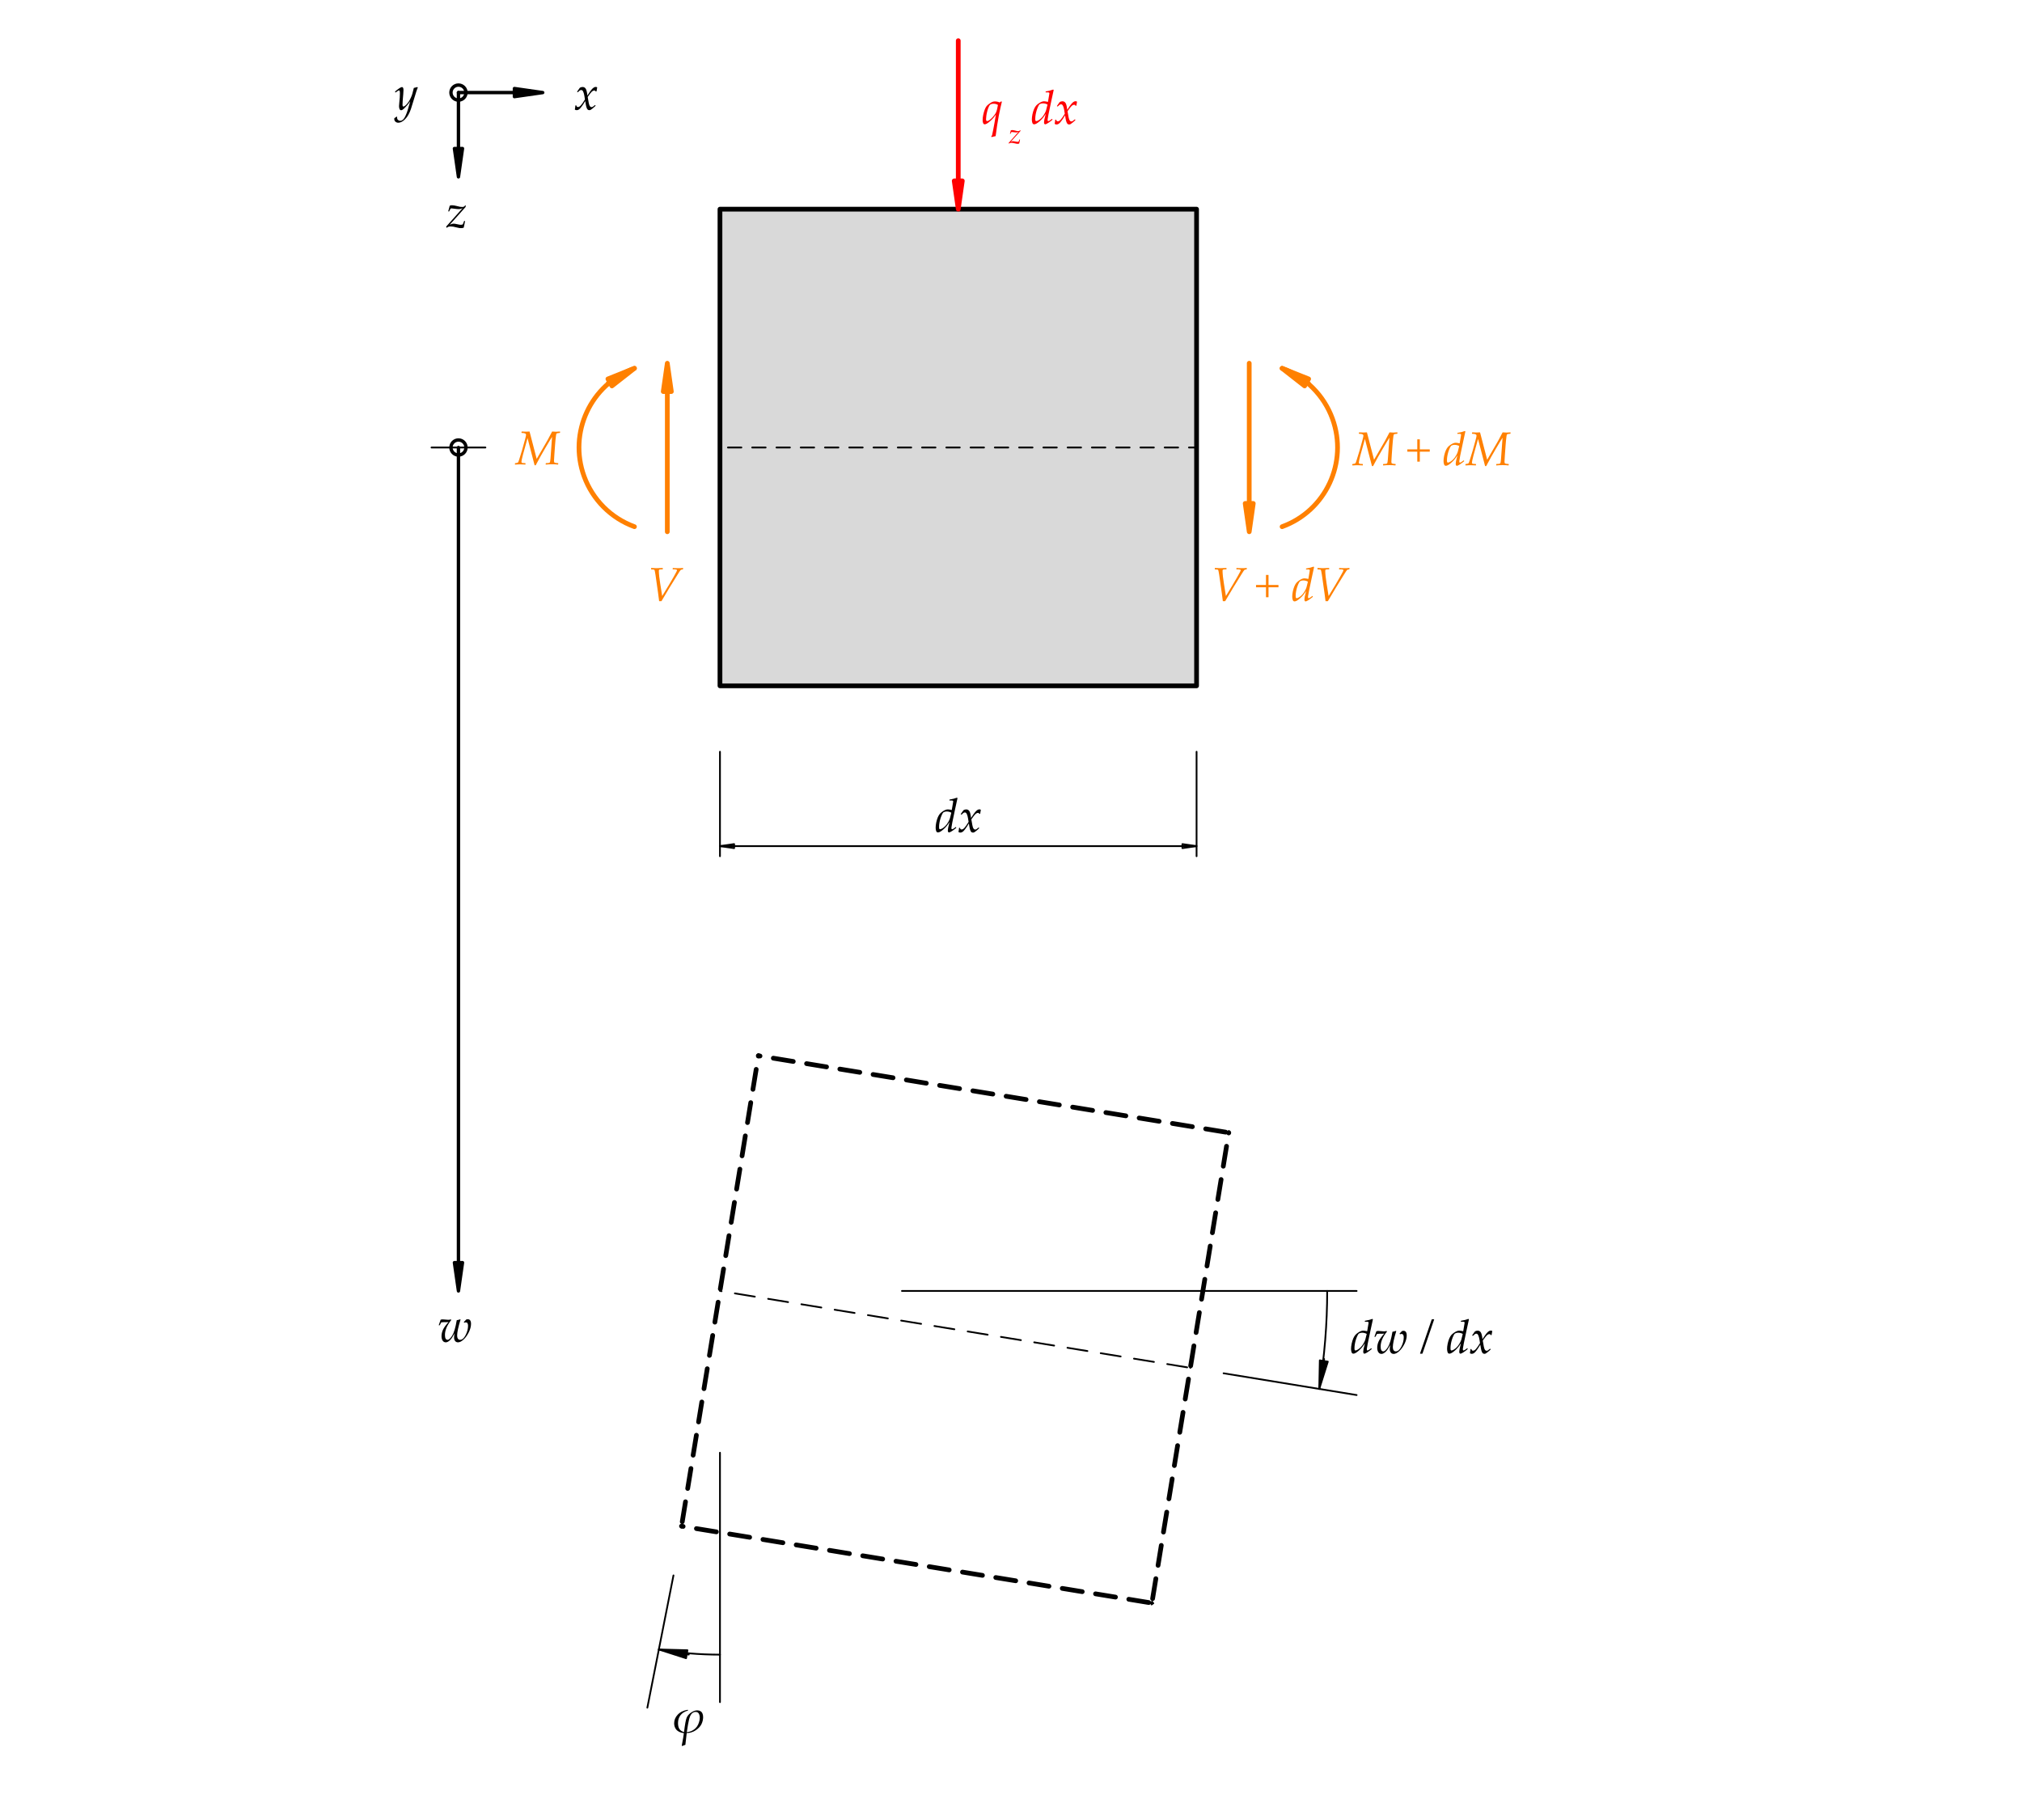 <?xml version="1.0" encoding="UTF-8" standalone="no"?>
<svg
   width="425.197pt"
   height="382.677pt"
   viewBox="0 0 425.197 382.677"
   version="1.1"
   id="svg92"
   xmlns:xlink="http://www.w3.org/1999/xlink"
   xmlns="http://www.w3.org/2000/svg"
   xmlns:svg="http://www.w3.org/2000/svg">
  <defs
     id="defs15">
    <g
       id="g15">
      <g
         id="glyph-0-0">
        <path
           d="M 8.172 -4 L 8.141 -3.641 C 7.93 -3.566 7.598 -3.438 7.141 -3.25 C 6.891 -3.156 6.5 -2.992 5.969 -2.766 C 5.707 -2.617 5.27 -2.398 4.656 -2.109 C 4.477 -1.992 4.227 -1.848 3.906 -1.672 C 3.883 -1.66 4.047 -1.473 4.391 -1.109 L 3.766 -0.516 L 4.25 -0.5 L 4.109 -0.109 L 3.922 -0.109 L 4.016 -0.344 L 3.609 -0.391 L 3.344 -0.266 L 3.125 0.094 L 2.984 0.031 L 3.219 -0.297 L 3.438 -0.484 L 3 -0.5 L 2.766 -0.234 L 2.609 -0.281 L 3.016 -0.703 L 3.531 -0.656 L 4.062 -1.047 L 3.688 -1.625 C 3.57 -1.57 3.473 -1.555 3.391 -1.578 C 3.461 -1.461 3.535 -1.352 3.609 -1.25 L 2.703 -0.906 L 2.969 -0.828 L 2.609 -0.562 L 2.484 -0.578 L 2.688 -0.781 L 2.562 -0.844 L 2.172 -0.75 L 2.094 -0.562 L 1.969 -0.531 L 2.094 -0.828 L 2.359 -0.906 L 2.047 -1.016 L 1.922 -0.828 L 1.812 -0.875 L 2.016 -1.141 L 2.562 -1 L 3.344 -1.297 L 3.203 -1.641 C 3.086 -1.723 2.898 -1.863 2.641 -2.062 C 2.547 -2.133 2.43 -2.258 2.297 -2.438 C 2.16 -2.594 2.035 -2.707 1.922 -2.781 C 1.66 -2.957 1.383 -3.082 1.094 -3.156 C 0.82 -3.227 0.445 -3.242 -0.031 -3.203 L 0.094 -3.375 L 1.359 -3.75 C 1.691 -3.852 2.16 -4 2.766 -4.188 L 2.938 -4.125 C 2.969 -4.062 3.023 -3.969 3.109 -3.844 C 3.191 -3.738 3.297 -3.648 3.422 -3.578 C 3.547 -3.504 3.672 -3.43 3.797 -3.359 C 3.879 -3.305 3.992 -3.238 4.141 -3.156 C 4.785 -3.113 5.285 -3.125 5.641 -3.188 C 5.723 -3.195 6.082 -3.305 6.719 -3.516 C 7.062 -3.629 7.547 -3.789 8.172 -4 Z M 4.359 -2.359 L 4.234 -2.406 L 3.969 -2.234 L 3.656 -2.453 L 3.469 -2.797 L 3.297 -2.734 L 3.562 -2.297 L 4.031 -2.078 Z M 2.578 -3.422 C 2.578 -3.555 2.508 -3.625 2.375 -3.625 C 2.227 -3.625 2.156 -3.555 2.156 -3.422 C 2.156 -3.297 2.227 -3.234 2.375 -3.234 C 2.508 -3.234 2.578 -3.297 2.578 -3.422 Z M 2.469 -3.375 C 2.469 -3.32 2.441 -3.297 2.391 -3.297 C 2.328 -3.297 2.297 -3.32 2.297 -3.375 C 2.297 -3.438 2.328 -3.469 2.391 -3.469 C 2.441 -3.469 2.469 -3.438 2.469 -3.375 Z M 2.469 -3.375 "
           id="path1" />
      </g>
      <g
         id="glyph-0-1">
        <path
           d="M 4.734 -7.188 L 4.844 -7.094 C 4.695 -6.445 4.523 -5.656 4.328 -4.719 L 3.75 -1.969 C 3.656 -1.5 3.598 -1.164 3.578 -0.969 C 3.566 -0.906 3.562 -0.844 3.562 -0.781 C 3.562 -0.625 3.609 -0.547 3.703 -0.547 C 3.828 -0.547 4.086 -0.703 4.484 -1.016 L 4.531 -1 L 4.578 -0.891 L 4.578 -0.828 C 4.266 -0.566 3.961 -0.344 3.672 -0.156 C 3.379 0.031 3.172 0.125 3.047 0.125 C 2.984 0.125 2.926 0.086 2.875 0.016 C 2.832 -0.055 2.812 -0.164 2.812 -0.312 C 2.812 -0.426 2.832 -0.602 2.875 -0.844 C 2.926 -1.094 3.02 -1.484 3.156 -2.016 L 3.125 -2.016 C 2.77 -1.422 2.348 -0.914 1.859 -0.5 C 1.379 -0.082 1.004 0.125 0.734 0.125 C 0.629 0.125 0.539 0.086 0.469 0.016 C 0.406 -0.047 0.352 -0.164 0.312 -0.344 C 0.27 -0.531 0.25 -0.723 0.25 -0.922 C 0.25 -1.203 0.289 -1.555 0.375 -1.984 C 0.469 -2.41 0.582 -2.781 0.719 -3.094 C 0.863 -3.406 1.004 -3.641 1.141 -3.797 C 1.285 -3.961 1.473 -4.125 1.703 -4.281 C 1.93 -4.438 2.129 -4.547 2.297 -4.609 C 2.461 -4.68 2.633 -4.719 2.812 -4.719 C 3 -4.719 3.273 -4.676 3.641 -4.594 L 3.891 -6.078 C 3.922 -6.203 3.938 -6.305 3.938 -6.391 C 3.938 -6.461 3.91 -6.516 3.859 -6.547 C 3.805 -6.578 3.711 -6.594 3.578 -6.594 L 3.172 -6.594 L 3.141 -6.625 L 3.156 -6.75 L 3.188 -6.797 C 3.801 -6.891 4.316 -7.02 4.734 -7.188 Z M 3.547 -4.031 C 3.242 -4.195 2.926 -4.281 2.594 -4.281 C 2.395 -4.281 2.234 -4.254 2.109 -4.203 C 1.984 -4.16 1.891 -4.109 1.828 -4.047 C 1.766 -3.984 1.68 -3.844 1.578 -3.625 C 1.473 -3.406 1.367 -3.141 1.266 -2.828 C 1.172 -2.516 1.098 -2.207 1.047 -1.906 C 0.992 -1.602 0.969 -1.305 0.969 -1.016 C 0.969 -0.836 0.984 -0.711 1.016 -0.641 C 1.055 -0.578 1.113 -0.547 1.188 -0.547 C 1.312 -0.547 1.488 -0.617 1.719 -0.766 C 2.062 -0.984 2.367 -1.281 2.641 -1.656 C 2.91 -2.031 3.113 -2.426 3.25 -2.844 C 3.312 -3.031 3.41 -3.426 3.547 -4.031 Z M 3.547 -4.031 "
           id="path2" />
      </g>
      <g
         id="glyph-0-2">
        <path
           d="M 0.047 0.031 C 0.117 -0.383 0.156 -0.66 0.156 -0.797 L 0.188 -0.844 L 0.312 -0.859 L 0.359 -0.828 L 0.469 -0.578 C 0.551 -0.523 0.629 -0.5 0.703 -0.5 C 0.898 -0.5 1.102 -0.617 1.312 -0.859 C 1.531 -1.098 1.816 -1.508 2.172 -2.094 C 2.16 -2.195 2.125 -2.43 2.062 -2.797 C 2 -3.172 1.926 -3.453 1.844 -3.641 C 1.77 -3.828 1.695 -3.945 1.625 -4 C 1.562 -4.051 1.488 -4.078 1.406 -4.078 C 1.289 -4.078 1.191 -4.051 1.109 -4 C 1.023 -3.945 0.926 -3.859 0.812 -3.734 C 0.738 -3.672 0.703 -3.641 0.703 -3.641 L 0.656 -3.625 L 0.531 -3.688 L 0.531 -3.75 L 1.094 -4.547 C 1.258 -4.66 1.453 -4.719 1.672 -4.719 C 1.941 -4.719 2.156 -4.609 2.312 -4.391 C 2.477 -4.18 2.602 -3.691 2.688 -2.922 L 3.203 -3.703 C 3.254 -3.797 3.367 -3.945 3.547 -4.156 C 3.723 -4.363 3.879 -4.508 4.016 -4.594 C 4.16 -4.688 4.301 -4.734 4.438 -4.734 C 4.539 -4.734 4.645 -4.703 4.75 -4.641 C 4.676 -4.254 4.629 -3.984 4.609 -3.828 L 4.578 -3.797 L 4.5 -3.766 L 4.438 -3.797 C 4.395 -3.867 4.352 -3.914 4.312 -3.938 C 4.281 -3.969 4.227 -3.984 4.156 -3.984 C 3.977 -3.984 3.805 -3.91 3.641 -3.766 C 3.473 -3.617 3.176 -3.238 2.75 -2.625 C 2.895 -1.676 3.02 -1.082 3.125 -0.844 C 3.238 -0.602 3.379 -0.484 3.547 -0.484 C 3.641 -0.484 3.734 -0.508 3.828 -0.562 C 3.93 -0.625 4.078 -0.738 4.266 -0.906 L 4.328 -0.906 L 4.406 -0.797 L 4.391 -0.75 C 4.18 -0.539 3.984 -0.363 3.797 -0.219 C 3.617 -0.07 3.484 0.023 3.391 0.078 C 3.297 0.129 3.191 0.156 3.078 0.156 C 2.922 0.156 2.789 0.094 2.688 -0.031 C 2.594 -0.164 2.508 -0.363 2.438 -0.625 C 2.375 -0.883 2.305 -1.266 2.234 -1.766 C 1.961 -1.297 1.707 -0.906 1.469 -0.594 C 1.238 -0.281 1.047 -0.078 0.891 0.016 C 0.742 0.109 0.594 0.156 0.438 0.156 C 0.281 0.156 0.148 0.113 0.047 0.031 Z M 0.047 0.031 "
           id="path3" />
      </g>
      <g
         id="glyph-0-3">
        <path
           d="M -0.125 0.047 L -0.156 0 L -0.141 -0.203 L -0.094 -0.25 C 0.188 -0.281 0.352 -0.312 0.406 -0.344 C 0.445 -0.352 0.477 -0.375 0.5 -0.406 C 0.562 -0.488 0.641 -0.68 0.734 -0.984 C 0.941 -1.609 1.148 -2.285 1.359 -3.016 L 1.969 -5.219 C 2.113 -5.758 2.188 -6.086 2.188 -6.203 C 2.188 -6.328 2.129 -6.422 2.016 -6.484 C 1.898 -6.555 1.648 -6.598 1.266 -6.609 L 1.219 -6.656 L 1.25 -6.859 L 1.297 -6.906 C 1.617 -6.883 1.914 -6.875 2.188 -6.875 C 2.438 -6.875 2.68 -6.883 2.922 -6.906 L 4.422 -1.141 L 6.719 -5.109 C 7 -5.609 7.316 -6.207 7.672 -6.906 C 8.066 -6.875 8.344 -6.859 8.5 -6.859 C 8.688 -6.859 8.957 -6.875 9.312 -6.906 L 9.344 -6.859 L 9.328 -6.656 L 9.281 -6.609 L 8.969 -6.578 C 8.801 -6.555 8.691 -6.531 8.641 -6.5 C 8.598 -6.477 8.566 -6.441 8.547 -6.391 C 8.523 -6.336 8.504 -6.227 8.484 -6.062 C 8.461 -5.895 8.426 -5.586 8.375 -5.141 C 8.332 -4.703 8.301 -4.32 8.281 -4 L 8.141 -2.047 C 8.086 -1.359 8.062 -0.914 8.062 -0.719 C 8.062 -0.531 8.109 -0.41 8.203 -0.359 C 8.297 -0.305 8.535 -0.27 8.922 -0.25 L 8.969 -0.203 L 8.938 0 L 8.891 0.047 C 8.578 0.004 8.164 -0.016 7.656 -0.016 C 7.219 -0.016 6.781 0.004 6.344 0.047 L 6.312 0 L 6.328 -0.203 L 6.375 -0.25 C 6.812 -0.25 7.07 -0.289 7.156 -0.375 C 7.238 -0.469 7.297 -0.758 7.328 -1.25 L 7.656 -5.781 C 7.488 -5.539 7.023 -4.773 6.266 -3.484 C 5.516 -2.203 4.953 -1.203 4.578 -0.484 L 4.219 0.188 L 3.984 0.188 L 2.5 -5.516 C 1.645 -2.535 1.219 -0.883 1.219 -0.562 C 1.219 -0.477 1.234 -0.414 1.266 -0.375 C 1.305 -0.332 1.367 -0.301 1.453 -0.281 C 1.547 -0.27 1.738 -0.258 2.031 -0.25 L 2.078 -0.203 L 2.062 0 L 2.016 0.047 L 1.844 0.031 C 1.395 0.008 1.055 0 0.828 0 C 0.629 0 0.312 0.016 -0.125 0.047 Z M -0.125 0.047 "
           id="path4" />
      </g>
      <g
         id="glyph-0-4">
        <path
           d="M 4.859 -2.844 L 2.766 -2.844 L 2.766 -0.75 L 2.234 -0.75 L 2.234 -2.844 L 0.141 -2.844 L 0.141 -3.328 L 2.234 -3.328 L 2.234 -5.438 L 2.766 -5.438 L 2.766 -3.328 L 4.859 -3.328 Z M 4.859 -2.844 "
           id="path5" />
      </g>
      <g
         id="glyph-0-5" />
      <g
         id="glyph-0-6">
        <path
           d="M 2.25 0.078 C 2.227 -0.18 2.156 -0.742 2.031 -1.609 L 1.484 -5.438 C 1.391 -6.031 1.32 -6.375 1.281 -6.469 C 1.25 -6.562 1.016 -6.609 0.578 -6.609 L 0.547 -6.656 L 0.562 -6.859 L 0.594 -6.906 C 0.926 -6.875 1.289 -6.859 1.688 -6.859 C 2.07 -6.859 2.504 -6.875 2.984 -6.906 L 3.016 -6.859 L 3.016 -6.641 L 2.969 -6.609 L 2.641 -6.609 C 2.473 -6.609 2.352 -6.586 2.281 -6.547 C 2.219 -6.516 2.188 -6.441 2.188 -6.328 C 2.188 -6.066 2.211 -5.66 2.266 -5.109 C 2.328 -4.555 2.535 -3.188 2.891 -1 C 4.004 -2.812 4.801 -4.145 5.281 -5 C 5.77 -5.863 6.016 -6.336 6.016 -6.422 C 6.016 -6.523 5.883 -6.586 5.625 -6.609 L 5.125 -6.609 L 5.094 -6.656 L 5.109 -6.859 L 5.156 -6.906 C 5.395 -6.875 5.754 -6.859 6.234 -6.859 C 6.691 -6.859 7.031 -6.875 7.25 -6.906 L 7.297 -6.859 L 7.266 -6.656 L 7.234 -6.609 C 7.004 -6.586 6.852 -6.547 6.781 -6.484 C 6.707 -6.422 6.492 -6.102 6.141 -5.531 L 4.391 -2.703 C 4.211 -2.41 3.66 -1.484 2.734 0.078 Z M 2.25 0.078 "
           id="path6" />
      </g>
      <g
         id="glyph-0-7">
        <path
           d="M 2.188 2.812 L 2.094 2.688 C 2.156 2.633 2.195 2.586 2.219 2.547 C 2.238 2.516 2.266 2.445 2.297 2.344 C 2.328 2.238 2.406 1.867 2.531 1.234 L 2.797 -0.203 C 2.859 -0.523 2.957 -1.109 3.094 -1.953 C 2.789 -1.461 2.383 -0.992 1.875 -0.547 C 1.375 -0.098 0.992 0.125 0.734 0.125 C 0.586 0.125 0.477 0.039 0.406 -0.125 C 0.332 -0.289 0.297 -0.5 0.297 -0.75 C 0.297 -1.07 0.336 -1.441 0.422 -1.859 C 0.516 -2.285 0.617 -2.648 0.734 -2.953 C 0.848 -3.254 0.973 -3.492 1.109 -3.672 C 1.203 -3.805 1.391 -3.977 1.672 -4.188 C 1.961 -4.395 2.191 -4.531 2.359 -4.594 C 2.523 -4.656 2.691 -4.688 2.859 -4.688 C 3.242 -4.688 3.582 -4.613 3.875 -4.469 L 4.203 -4.703 L 4.344 -4.625 C 4.145 -3.852 3.926 -2.859 3.688 -1.641 C 3.457 -0.422 3.238 0.992 3.031 2.609 C 2.695 2.672 2.414 2.738 2.188 2.812 Z M 3.516 -3.953 C 3.234 -4.117 2.941 -4.203 2.641 -4.203 C 2.43 -4.203 2.266 -4.18 2.141 -4.141 C 2.016 -4.098 1.914 -4.039 1.844 -3.969 C 1.77 -3.906 1.68 -3.758 1.578 -3.531 C 1.473 -3.312 1.375 -3.023 1.281 -2.672 C 1.188 -2.328 1.117 -2 1.078 -1.688 C 1.035 -1.375 1.016 -1.141 1.016 -0.984 C 1.016 -0.828 1.035 -0.711 1.078 -0.641 C 1.129 -0.578 1.188 -0.547 1.25 -0.547 C 1.301 -0.547 1.395 -0.578 1.531 -0.641 C 1.676 -0.711 1.863 -0.852 2.094 -1.062 C 2.32 -1.27 2.531 -1.5 2.719 -1.75 C 2.914 -2 3.055 -2.223 3.141 -2.422 C 3.223 -2.617 3.301 -2.879 3.375 -3.203 C 3.445 -3.535 3.492 -3.785 3.516 -3.953 Z M 3.516 -3.953 "
           id="path7" />
      </g>
      <g
         id="glyph-0-8">
        <path
           d="M 0.094 0.062 L 0.016 -0.125 L 0.031 -0.188 L 3.469 -4.047 C 3.219 -3.91 2.938 -3.844 2.625 -3.844 C 2.445 -3.844 2.117 -3.875 1.641 -3.938 C 1.398 -3.977 1.234 -4 1.141 -4 C 1.078 -4 1.008 -3.977 0.938 -3.938 C 0.812 -3.738 0.723 -3.562 0.672 -3.406 L 0.625 -3.359 L 0.484 -3.359 L 0.453 -3.406 L 0.766 -4.562 C 0.891 -4.625 1.051 -4.656 1.25 -4.656 C 1.5 -4.656 1.82 -4.602 2.219 -4.5 C 2.539 -4.414 2.781 -4.359 2.938 -4.328 C 3.102 -4.305 3.258 -4.297 3.406 -4.297 C 3.551 -4.297 3.66 -4.316 3.734 -4.359 C 3.816 -4.41 3.926 -4.508 4.062 -4.656 L 4.141 -4.578 L 4.078 -4.266 L 0.766 -0.562 C 1.078 -0.707 1.359 -0.781 1.609 -0.781 C 1.766 -0.781 2.023 -0.738 2.391 -0.656 C 2.691 -0.582 2.926 -0.547 3.094 -0.547 C 3.25 -0.547 3.391 -0.578 3.516 -0.641 L 3.766 -1.297 L 3.812 -1.344 L 3.969 -1.344 L 3.984 -1.312 L 3.828 -0.516 L 3.703 0.062 C 3.535 0.125 3.352 0.156 3.156 0.156 C 3.008 0.156 2.895 0.148 2.812 0.141 C 2.727 0.129 2.562 0.094 2.312 0.031 C 1.969 -0.062 1.695 -0.125 1.5 -0.156 C 1.301 -0.188 1.113 -0.203 0.938 -0.203 C 0.602 -0.203 0.336 -0.109 0.141 0.078 Z M 0.094 0.062 "
           id="path8" />
      </g>
      <g
         id="glyph-0-9">
        <path
           d="M -0.062 1.844 L 0.422 1.516 L 0.531 1.547 C 0.52 1.598 0.516 1.645 0.516 1.688 C 0.516 1.926 0.582 2.102 0.719 2.219 C 0.852 2.332 1 2.391 1.156 2.391 C 1.281 2.391 1.406 2.359 1.531 2.297 C 1.664 2.234 1.789 2.129 1.906 1.984 C 2.031 1.836 2.172 1.594 2.328 1.25 C 2.484 0.906 2.625 0.531 2.75 0.125 C 2.875 -0.27 2.992 -0.68 3.109 -1.109 L 3.281 -1.719 C 3.051 -1.383 2.844 -1.113 2.656 -0.906 C 2.477 -0.695 2.297 -0.5 2.109 -0.312 C 1.93 -0.133 1.785 -0.008 1.672 0.062 C 1.555 0.133 1.453 0.172 1.359 0.172 C 1.223 0.172 1.113 0.086 1.031 -0.078 C 0.957 -0.242 0.922 -0.453 0.922 -0.703 C 0.922 -0.828 0.941 -1.086 0.984 -1.484 C 1.066 -2.191 1.109 -2.812 1.109 -3.344 C 1.109 -3.613 1.094 -3.789 1.062 -3.875 C 1.039 -3.957 0.992 -4 0.922 -4 C 0.848 -4 0.754 -3.957 0.641 -3.875 C 0.523 -3.801 0.379 -3.695 0.203 -3.562 L 0.141 -3.594 L 0.094 -3.703 L 0.109 -3.781 C 0.836 -4.395 1.316 -4.703 1.547 -4.703 C 1.641 -4.703 1.711 -4.656 1.766 -4.562 C 1.828 -4.477 1.859 -4.32 1.859 -4.094 C 1.859 -3.875 1.844 -3.582 1.812 -3.219 C 1.707 -2.113 1.656 -1.375 1.656 -1 C 1.656 -0.875 1.672 -0.773 1.703 -0.703 C 1.734 -0.641 1.781 -0.609 1.844 -0.609 C 1.895 -0.609 1.957 -0.625 2.031 -0.656 C 2.113 -0.695 2.242 -0.801 2.422 -0.969 C 2.598 -1.145 2.773 -1.363 2.953 -1.625 C 3.129 -1.895 3.285 -2.188 3.422 -2.5 C 3.566 -2.812 3.676 -3.109 3.75 -3.391 C 3.832 -3.68 3.926 -4.055 4.031 -4.516 C 4.25 -4.555 4.492 -4.617 4.766 -4.703 L 4.875 -4.609 C 4.719 -4.285 4.422 -3.379 3.984 -1.891 C 3.754 -1.129 3.566 -0.523 3.422 -0.078 C 3.273 0.359 3.098 0.758 2.891 1.125 C 2.691 1.488 2.457 1.801 2.188 2.062 C 1.926 2.332 1.676 2.52 1.438 2.625 C 1.207 2.738 0.984 2.797 0.766 2.797 C 0.535 2.797 0.336 2.723 0.172 2.578 C 0.004 2.43 -0.078 2.242 -0.078 2.016 C -0.078 1.961 -0.07 1.906 -0.062 1.844 Z M 2.812 -5.031 Z M 4.062 0.531 Z M 4.062 0.531 "
           id="path9" />
      </g>
      <g
         id="glyph-0-10">
        <path
           d="M 0.203 -3.406 L 0.172 -3.453 L 0.562 -4.578 C 0.695 -4.629 0.836 -4.656 0.984 -4.656 C 1.086 -4.656 1.289 -4.641 1.594 -4.609 C 1.863 -4.578 2.055 -4.562 2.172 -4.562 C 2.367 -4.562 2.547 -4.594 2.703 -4.656 L 2.797 -4.516 C 1.91 -3.422 1.469 -2.375 1.469 -1.375 C 1.469 -0.695 1.656 -0.359 2.031 -0.359 C 2.301 -0.359 2.625 -0.656 3 -1.25 C 3.375 -1.852 3.691 -2.93 3.953 -4.484 C 4.191 -4.516 4.438 -4.578 4.688 -4.672 L 4.75 -4.609 C 4.27 -3.055 4.031 -1.938 4.031 -1.25 C 4.031 -0.988 4.082 -0.773 4.188 -0.609 C 4.301 -0.441 4.457 -0.359 4.656 -0.359 C 5.094 -0.359 5.477 -0.688 5.812 -1.344 C 6.156 -2.008 6.328 -2.664 6.328 -3.312 C 6.328 -3.789 6.164 -4.031 5.844 -4.031 C 5.758 -4.031 5.676 -4.004 5.594 -3.953 L 5.531 -3.969 L 5.453 -4.062 L 5.453 -4.109 C 5.648 -4.297 5.82 -4.473 5.969 -4.641 C 6.062 -4.672 6.156 -4.688 6.25 -4.688 C 6.719 -4.688 6.953 -4.359 6.953 -3.703 C 6.953 -3.172 6.801 -2.594 6.5 -1.969 C 6.195 -1.344 5.828 -0.828 5.391 -0.422 C 4.961 -0.023 4.57 0.172 4.219 0.172 C 3.957 0.172 3.754 0.078 3.609 -0.109 C 3.461 -0.297 3.391 -0.531 3.391 -0.812 C 3.391 -1.094 3.422 -1.395 3.484 -1.719 L 3.156 -1.141 C 2.938 -0.734 2.688 -0.41 2.406 -0.172 C 2.133 0.055 1.879 0.172 1.641 0.172 C 1.367 0.172 1.148 0.051 0.984 -0.188 C 0.828 -0.426 0.75 -0.738 0.75 -1.125 C 0.75 -1.562 0.848 -2.004 1.047 -2.453 C 1.254 -2.91 1.648 -3.461 2.234 -4.109 C 2.16 -4.078 1.926 -4.062 1.531 -4.062 L 1.312 -4.078 C 1.094 -4.078 0.891 -4.062 0.703 -4.031 C 0.648 -3.945 0.539 -3.75 0.375 -3.438 L 0.328 -3.406 Z M 0.203 -3.406 "
           id="path10" />
      </g>
      <g
         id="glyph-0-11">
        <path
           d="M 0.031 0.078 L 2.484 -7.078 L 2.547 -7.109 L 2.969 -7.109 L 3 -7.078 L 0.547 0.078 L 0.484 0.125 L 0.062 0.125 Z M 0.031 0.078 "
           id="path11" />
      </g>
      <g
         id="glyph-1-0">
        <path
           d="M 4.906 -2.391 L 4.891 -2.188 C 4.766 -2.133 4.562 -2.055 4.281 -1.953 C 4.133 -1.891 3.898 -1.789 3.578 -1.656 C 3.422 -1.57 3.16 -1.441 2.797 -1.266 C 2.691 -1.203 2.539 -1.113 2.344 -1 C 2.332 -0.988 2.426 -0.879 2.625 -0.672 L 2.266 -0.312 L 2.547 -0.297 L 2.469 -0.062 L 2.359 -0.062 L 2.406 -0.203 L 2.172 -0.234 L 2.016 -0.156 L 1.875 0.062 L 1.781 0.016 L 1.938 -0.188 L 2.062 -0.281 L 1.797 -0.297 L 1.656 -0.141 L 1.562 -0.172 L 1.812 -0.422 L 2.109 -0.391 L 2.438 -0.625 L 2.203 -0.969 C 2.141 -0.938 2.082 -0.93 2.031 -0.953 C 2.07 -0.879 2.113 -0.812 2.156 -0.75 L 1.625 -0.547 L 1.781 -0.5 L 1.562 -0.328 L 1.484 -0.344 L 1.609 -0.469 L 1.531 -0.5 L 1.297 -0.453 L 1.25 -0.328 L 1.172 -0.328 L 1.25 -0.5 L 1.422 -0.547 L 1.219 -0.609 L 1.156 -0.5 L 1.094 -0.531 L 1.203 -0.688 L 1.531 -0.594 L 2 -0.781 L 1.922 -0.984 C 1.848 -1.035 1.738 -1.117 1.594 -1.234 C 1.531 -1.273 1.457 -1.348 1.375 -1.453 C 1.301 -1.547 1.227 -1.617 1.156 -1.672 C 1 -1.773 0.832 -1.848 0.656 -1.891 C 0.5 -1.93 0.273 -1.941 -0.016 -1.922 L 0.062 -2.031 L 0.812 -2.25 C 1.008 -2.312 1.289 -2.398 1.656 -2.516 L 1.766 -2.469 C 1.785 -2.438 1.816 -2.383 1.859 -2.312 C 1.91 -2.238 1.973 -2.18 2.047 -2.141 C 2.129 -2.098 2.207 -2.055 2.281 -2.016 C 2.32 -1.984 2.391 -1.941 2.484 -1.891 C 2.867 -1.867 3.172 -1.875 3.391 -1.906 C 3.43 -1.914 3.645 -1.984 4.031 -2.109 C 4.238 -2.172 4.531 -2.266 4.906 -2.391 Z M 2.625 -1.422 L 2.547 -1.453 L 2.375 -1.344 L 2.188 -1.469 L 2.078 -1.672 L 1.984 -1.641 L 2.141 -1.375 L 2.422 -1.25 Z M 1.547 -2.047 C 1.547 -2.129 1.504 -2.172 1.422 -2.172 C 1.336 -2.172 1.297 -2.129 1.297 -2.047 C 1.297 -1.973 1.336 -1.938 1.422 -1.938 C 1.504 -1.938 1.547 -1.973 1.547 -2.047 Z M 1.484 -2.031 C 1.484 -1.988 1.469 -1.969 1.438 -1.969 C 1.395 -1.969 1.375 -1.988 1.375 -2.031 C 1.375 -2.062 1.395 -2.078 1.438 -2.078 C 1.469 -2.078 1.484 -2.062 1.484 -2.031 Z M 1.484 -2.031 "
           id="path12" />
      </g>
      <g
         id="glyph-1-1" />
      <g
         id="glyph-1-2">
        <path
           d="M 0.047 0.047 L 0.016 -0.078 L 0.016 -0.109 L 2.078 -2.422 C 1.93 -2.336 1.766 -2.297 1.578 -2.297 C 1.461 -2.297 1.266 -2.316 0.984 -2.359 C 0.836 -2.379 0.738 -2.391 0.688 -2.391 C 0.645 -2.391 0.602 -2.379 0.562 -2.359 C 0.488 -2.242 0.438 -2.141 0.406 -2.047 L 0.375 -2.016 L 0.297 -2.016 L 0.281 -2.047 L 0.453 -2.734 C 0.523 -2.773 0.625 -2.797 0.75 -2.797 C 0.895 -2.797 1.086 -2.766 1.328 -2.703 C 1.523 -2.648 1.672 -2.613 1.766 -2.594 C 1.859 -2.582 1.953 -2.578 2.047 -2.578 C 2.129 -2.578 2.191 -2.586 2.234 -2.609 C 2.285 -2.641 2.352 -2.703 2.438 -2.797 L 2.484 -2.75 L 2.453 -2.562 L 0.453 -0.344 C 0.641 -0.426 0.812 -0.469 0.969 -0.469 C 1.062 -0.469 1.219 -0.441 1.438 -0.391 C 1.613 -0.348 1.754 -0.328 1.859 -0.328 C 1.953 -0.328 2.035 -0.348 2.109 -0.391 L 2.25 -0.781 L 2.281 -0.812 L 2.375 -0.812 L 2.391 -0.781 L 2.297 -0.312 L 2.219 0.031 C 2.113 0.07 2.004 0.094 1.891 0.094 C 1.805 0.094 1.738 0.086 1.688 0.078 C 1.633 0.078 1.535 0.055 1.391 0.016 C 1.18 -0.035 1.016 -0.07 0.891 -0.094 C 0.773 -0.113 0.664 -0.125 0.562 -0.125 C 0.363 -0.125 0.203 -0.066 0.078 0.047 Z M 0.047 0.047 "
           id="path13" />
      </g>
      <g
         id="glyph-2-0">
        <path
           d="M 8.172 -4 L 8.141 -3.641 C 7.93 -3.566 7.598 -3.438 7.141 -3.25 C 6.891 -3.156 6.5 -2.992 5.969 -2.766 C 5.707 -2.617 5.27 -2.398 4.656 -2.109 C 4.477 -1.992 4.227 -1.848 3.906 -1.672 C 3.883 -1.66 4.047 -1.473 4.391 -1.109 L 3.766 -0.516 L 4.25 -0.5 L 4.109 -0.109 L 3.922 -0.109 L 4.016 -0.344 L 3.609 -0.391 L 3.344 -0.266 L 3.125 0.094 L 2.984 0.031 L 3.219 -0.297 L 3.438 -0.484 L 3 -0.5 L 2.766 -0.234 L 2.609 -0.281 L 3.016 -0.703 L 3.531 -0.656 L 4.062 -1.047 L 3.688 -1.625 C 3.57 -1.57 3.473 -1.555 3.391 -1.578 C 3.461 -1.461 3.535 -1.352 3.609 -1.25 L 2.703 -0.906 L 2.969 -0.828 L 2.609 -0.562 L 2.484 -0.578 L 2.688 -0.781 L 2.562 -0.844 L 2.172 -0.75 L 2.094 -0.562 L 1.969 -0.531 L 2.094 -0.828 L 2.359 -0.906 L 2.047 -1.016 L 1.922 -0.828 L 1.812 -0.875 L 2.016 -1.141 L 2.562 -1 L 3.344 -1.297 L 3.203 -1.641 C 3.086 -1.723 2.898 -1.863 2.641 -2.062 C 2.547 -2.133 2.43 -2.258 2.297 -2.438 C 2.16 -2.594 2.035 -2.707 1.922 -2.781 C 1.66 -2.957 1.383 -3.082 1.094 -3.156 C 0.82 -3.227 0.445 -3.242 -0.031 -3.203 L 0.094 -3.375 L 1.359 -3.75 C 1.691 -3.852 2.16 -4 2.766 -4.188 L 2.938 -4.125 C 2.969 -4.062 3.023 -3.969 3.109 -3.844 C 3.191 -3.738 3.297 -3.648 3.422 -3.578 C 3.547 -3.504 3.672 -3.43 3.797 -3.359 C 3.879 -3.305 3.992 -3.238 4.141 -3.156 C 4.785 -3.113 5.285 -3.125 5.641 -3.188 C 5.723 -3.195 6.082 -3.305 6.719 -3.516 C 7.062 -3.629 7.547 -3.789 8.172 -4 Z M 4.359 -2.359 L 4.234 -2.406 L 3.969 -2.234 L 3.656 -2.453 L 3.469 -2.797 L 3.297 -2.734 L 3.562 -2.297 L 4.031 -2.078 Z M 2.578 -3.422 C 2.578 -3.555 2.508 -3.625 2.375 -3.625 C 2.227 -3.625 2.156 -3.555 2.156 -3.422 C 2.156 -3.297 2.227 -3.234 2.375 -3.234 C 2.508 -3.234 2.578 -3.297 2.578 -3.422 Z M 2.469 -3.375 C 2.469 -3.32 2.441 -3.297 2.391 -3.297 C 2.328 -3.297 2.297 -3.32 2.297 -3.375 C 2.297 -3.438 2.328 -3.469 2.391 -3.469 C 2.441 -3.469 2.469 -3.438 2.469 -3.375 Z M 2.469 -3.375 "
           id="path14" />
      </g>
      <g
         id="glyph-2-1">
        <path
           d="M 3.141 -4.859 L 3.203 -4.75 L 3.156 -4.688 C 2.469 -4.488 1.953 -4.16 1.609 -3.703 C 1.266 -3.254 1.094 -2.707 1.094 -2.062 C 1.094 -1.5 1.203 -1.066 1.422 -0.766 C 1.648 -0.461 1.961 -0.266 2.359 -0.172 C 2.555 -1.797 2.742 -2.812 2.922 -3.219 C 3.109 -3.633 3.422 -3.988 3.859 -4.281 C 4.305 -4.582 4.734 -4.734 5.141 -4.734 C 5.379 -4.734 5.594 -4.68 5.781 -4.578 C 5.969 -4.484 6.113 -4.328 6.219 -4.109 C 6.32 -3.898 6.375 -3.633 6.375 -3.312 C 6.375 -2.812 6.258 -2.32 6.031 -1.844 C 5.801 -1.375 5.406 -0.945 4.844 -0.562 C 4.289 -0.176 3.648 0.023 2.922 0.047 L 2.641 2.516 C 2.422 2.578 2.195 2.66 1.969 2.766 L 1.875 2.703 C 2.133 1.348 2.285 0.469 2.328 0.062 C 1.617 -0.039 1.098 -0.273 0.766 -0.641 C 0.441 -1.016 0.281 -1.469 0.281 -2 C 0.281 -2.688 0.531 -3.297 1.031 -3.828 C 1.539 -4.367 2.242 -4.711 3.141 -4.859 Z M 2.938 -0.141 C 3.188 -0.172 3.414 -0.219 3.625 -0.281 C 3.844 -0.344 4.082 -0.457 4.344 -0.625 C 4.613 -0.801 4.848 -1.02 5.047 -1.281 C 5.242 -1.551 5.395 -1.859 5.5 -2.203 C 5.613 -2.547 5.672 -2.867 5.672 -3.172 C 5.672 -3.516 5.602 -3.805 5.469 -4.047 C 5.332 -4.285 5.109 -4.406 4.797 -4.406 C 4.566 -4.406 4.352 -4.336 4.156 -4.203 C 3.957 -4.066 3.781 -3.82 3.625 -3.469 C 3.477 -3.113 3.336 -2.551 3.203 -1.781 Z M 2.938 -0.141 "
           id="path15" />
      </g>
    </g>
  </defs>
  <path
     fill-rule="nonzero"
     fill="rgb(85.097%, 85.097%, 85.097%)"
     fill-opacity="1"
     d="M 151.398 144.203 L 251.621 144.203 L 251.621 43.98 L 151.398 43.98 Z M 151.398 144.203 "
     id="path16" />
  <path
     fill="none"
     stroke-width="0.992"
     stroke-linecap="round"
     stroke-linejoin="round"
     stroke="rgb(0%, 0%, 0%)"
     stroke-opacity="1"
     stroke-miterlimit="10"
     d="M 151.398 338.697 L 251.621 338.697 L 251.621 238.474 L 151.398 238.474 L 151.398 338.697 "
     transform="matrix(1, 0, 0, -1, 0, 382.677)"
     id="path17" />
  <path
     fill="none"
     stroke-width="0.992"
     stroke-linecap="round"
     stroke-linejoin="round"
     stroke="rgb(100%, 50.197%, 0%)"
     stroke-opacity="1"
     stroke-miterlimit="10"
     d="M 269.605 271.935 C 278.797 275.282 283.539 285.45 280.191 294.646 M 280.191 294.646 C 278.402 299.564 274.523 303.443 269.605 305.232 "
     transform="matrix(1, 0, 0, -1, 0, 382.677)"
     id="path18" />
  <path
     fill="none"
     stroke-width="0.992"
     stroke-linecap="round"
     stroke-linejoin="round"
     stroke="rgb(100%, 50.197%, 0%)"
     stroke-opacity="1"
     stroke-miterlimit="10"
     d="M 270.832 304.525 L 269.605 305.232 M 274.762 302.263 L 275.133 302.052 M 269.605 305.232 L 274.34 301.529 L 275.188 303.001 L 269.605 305.232 "
     transform="matrix(1, 0, 0, -1, 0, 382.677)"
     id="path19" />
  <path
     fill-rule="nonzero"
     fill="rgb(100%, 50.197%, 0%)"
     fill-opacity="1"
     d="M 275.188 79.676 L 269.605 77.445 L 274.34 81.148 Z M 275.188 79.676 "
     id="path20" />
  <path
     fill="none"
     stroke-width="0.992"
     stroke-linecap="round"
     stroke-linejoin="round"
     stroke="rgb(100%, 50.197%, 0%)"
     stroke-opacity="1"
     stroke-miterlimit="10"
     d="M 133.414 305.232 C 124.219 301.888 119.48 291.72 122.828 282.525 M 122.828 282.525 C 124.617 277.603 128.492 273.728 133.414 271.935 "
     transform="matrix(1, 0, 0, -1, 0, 382.677)"
     id="path21" />
  <path
     fill="none"
     stroke-width="0.992"
     stroke-linecap="round"
     stroke-linejoin="round"
     stroke="rgb(100%, 50.197%, 0%)"
     stroke-opacity="1"
     stroke-miterlimit="10"
     d="M 132.188 304.525 L 133.414 305.232 M 128.254 302.263 L 127.887 302.052 M 133.414 305.232 L 127.832 303.001 L 128.68 301.529 L 133.414 305.232 "
     transform="matrix(1, 0, 0, -1, 0, 382.677)"
     id="path22" />
  <path
     fill-rule="nonzero"
     fill="rgb(100%, 50.197%, 0%)"
     fill-opacity="1"
     d="M 128.68 81.148 L 133.414 77.445 L 127.832 79.676 Z M 128.68 81.148 "
     id="path23" />
  <path
     fill="none"
     stroke-width="0.992"
     stroke-linecap="round"
     stroke-linejoin="round"
     stroke="rgb(100%, 0%, 0%)"
     stroke-opacity="1"
     stroke-miterlimit="10"
     d="M 201.508 374.126 L 201.508 338.697 M 201.508 344.646 L 201.508 345.072 M 201.508 338.697 L 202.359 344.646 L 200.66 344.646 L 201.508 338.697 "
     transform="matrix(1, 0, 0, -1, 0, 382.677)"
     id="path24" />
  <path
     fill-rule="nonzero"
     fill="rgb(100%, 0%, 0%)"
     fill-opacity="1"
     d="M 200.66 38.031 L 201.508 43.98 L 202.359 38.031 Z M 200.66 38.031 "
     id="path25" />
  <path
     fill="none"
     stroke-width="0.709"
     stroke-linecap="round"
     stroke-linejoin="round"
     stroke="rgb(0%, 0%, 0%)"
     stroke-opacity="1"
     stroke-miterlimit="10"
     d="M 97.988 288.583 C 97.988 289.458 97.281 290.165 96.406 290.165 M 96.406 290.165 C 95.535 290.165 94.828 289.458 94.828 288.583 M 94.828 288.583 C 94.828 287.712 95.535 287.005 96.406 287.005 M 96.406 287.005 C 97.281 287.005 97.988 287.712 97.988 288.583 "
     transform="matrix(1, 0, 0, -1, 0, 382.677)"
     id="path26" />
  <path
     fill="none"
     stroke-width="0.709"
     stroke-linecap="round"
     stroke-linejoin="round"
     stroke="rgb(0%, 0%, 0%)"
     stroke-opacity="1"
     stroke-miterlimit="10"
     d="M 96.406 363.212 L 96.406 345.493 M 96.406 351.447 L 96.406 351.872 M 96.406 345.493 L 97.258 351.447 L 95.559 351.447 L 96.406 345.493 "
     transform="matrix(1, 0, 0, -1, 0, 382.677)"
     id="path27" />
  <path
     fill-rule="nonzero"
     fill="rgb(0%, 0%, 0%)"
     fill-opacity="1"
     d="M 95.559 31.23 L 96.406 37.184 L 97.258 31.23 Z M 95.559 31.23 "
     id="path28" />
  <path
     fill="none"
     stroke-width="0.709"
     stroke-linecap="round"
     stroke-linejoin="round"
     stroke="rgb(0%, 0%, 0%)"
     stroke-opacity="1"
     stroke-miterlimit="10"
     d="M 97.988 363.212 C 97.988 364.083 97.281 364.79 96.406 364.79 M 96.406 364.79 C 95.535 364.79 94.828 364.083 94.828 363.212 M 94.828 363.212 C 94.828 362.341 95.535 361.63 96.406 361.63 M 96.406 361.63 C 97.281 361.63 97.988 362.341 97.988 363.212 "
     transform="matrix(1, 0, 0, -1, 0, 382.677)"
     id="path29" />
  <path
     fill="none"
     stroke-width="0.709"
     stroke-linecap="round"
     stroke-linejoin="round"
     stroke="rgb(0%, 0%, 0%)"
     stroke-opacity="1"
     stroke-miterlimit="10"
     d="M 96.406 363.212 L 114.125 363.212 M 108.172 363.212 L 107.746 363.212 M 114.125 363.212 L 108.172 364.064 L 108.172 362.361 L 114.125 363.212 "
     transform="matrix(1, 0, 0, -1, 0, 382.677)"
     id="path30" />
  <path
     fill-rule="nonzero"
     fill="rgb(0%, 0%, 0%)"
     fill-opacity="1"
     d="M 108.172 20.316 L 114.125 19.465 L 108.172 18.613 Z M 108.172 20.316 "
     id="path31" />
  <path
     fill="none"
     stroke-width="0.368"
     stroke-linecap="round"
     stroke-linejoin="round"
     stroke="rgb(0%, 0%, 0%)"
     stroke-opacity="1"
     stroke-miterlimit="10"
     d="M 153.07 288.583 L 155.906 288.583 M 158.172 288.583 L 161.008 288.583 M 163.277 288.583 L 166.109 288.583 M 168.379 288.583 L 171.211 288.583 M 173.48 288.583 L 176.316 288.583 M 178.582 288.583 L 181.418 288.583 M 183.684 288.583 L 186.52 288.583 M 188.789 288.583 L 191.621 288.583 M 193.891 288.583 L 196.723 288.583 M 198.992 288.583 L 201.828 288.583 M 204.094 288.583 L 206.93 288.583 M 209.195 288.583 L 212.031 288.583 M 214.301 288.583 L 217.133 288.583 M 219.402 288.583 L 222.234 288.583 M 224.504 288.583 L 227.34 288.583 M 229.605 288.583 L 232.441 288.583 M 234.707 288.583 L 237.543 288.583 M 239.812 288.583 L 242.645 288.583 M 244.914 288.583 L 247.75 288.583 M 250.016 288.583 L 251.621 288.583 M 151.398 288.583 L 151.398 288.583 M 251.621 288.583 L 251.621 288.583 M 96.406 288.583 L 102.078 288.583 M 96.406 288.583 L 90.738 288.583 "
     transform="matrix(1, 0, 0, -1, 0, 382.677)"
     id="path32" />
  <path
     fill="none"
     stroke-width="0.709"
     stroke-linecap="round"
     stroke-linejoin="round"
     stroke="rgb(0%, 0%, 0%)"
     stroke-opacity="1"
     stroke-miterlimit="10"
     d="M 96.406 288.583 L 96.406 111.24 M 96.406 117.193 L 96.406 117.615 M 96.406 111.24 L 97.258 117.193 L 95.559 117.193 L 96.406 111.24 "
     transform="matrix(1, 0, 0, -1, 0, 382.677)"
     id="path33" />
  <path
     fill-rule="nonzero"
     fill="rgb(0%, 0%, 0%)"
     fill-opacity="1"
     d="M 95.559 265.484 L 96.406 271.438 L 97.258 265.484 Z M 95.559 265.484 "
     id="path34" />
  <path
     fill="none"
     stroke-width="0.992"
     stroke-linecap="round"
     stroke-linejoin="round"
     stroke="rgb(100%, 50.197%, 0%)"
     stroke-opacity="1"
     stroke-miterlimit="10"
     d="M 262.695 306.302 L 262.695 270.868 M 262.695 276.822 L 262.695 277.247 M 262.695 270.868 L 263.543 276.822 L 261.844 276.822 L 262.695 270.868 "
     transform="matrix(1, 0, 0, -1, 0, 382.677)"
     id="path35" />
  <path
     fill-rule="nonzero"
     fill="rgb(100%, 50.197%, 0%)"
     fill-opacity="1"
     d="M 261.844 105.855 L 262.695 111.809 L 263.543 105.855 Z M 261.844 105.855 "
     id="path36" />
  <path
     fill="none"
     stroke-width="0.992"
     stroke-linecap="round"
     stroke-linejoin="round"
     stroke="rgb(100%, 50.197%, 0%)"
     stroke-opacity="1"
     stroke-miterlimit="10"
     d="M 140.324 270.868 L 140.324 306.302 M 140.324 300.349 L 140.324 299.923 M 140.324 306.302 L 139.473 300.349 L 141.176 300.349 L 140.324 306.302 "
     transform="matrix(1, 0, 0, -1, 0, 382.677)"
     id="path37" />
  <path
     fill-rule="nonzero"
     fill="rgb(100%, 50.197%, 0%)"
     fill-opacity="1"
     d="M 141.176 82.328 L 140.324 76.375 L 139.473 82.328 Z M 141.176 82.328 "
     id="path38" />
  <path
     fill="none"
     stroke-width="0.368"
     stroke-linecap="round"
     stroke-linejoin="round"
     stroke="rgb(0%, 0%, 0%)"
     stroke-opacity="1"
     stroke-miterlimit="10"
     d="M 151.398 77.224 L 151.398 24.782 M 257.301 93.927 L 285.277 89.353 "
     transform="matrix(1, 0, 0, -1, 0, 382.677)"
     id="path39" />
  <path
     fill="none"
     stroke-width="0.368"
     stroke-linecap="round"
     stroke-linejoin="round"
     stroke="rgb(0%, 0%, 0%)"
     stroke-opacity="1"
     stroke-miterlimit="10"
     d="M 277.418 90.638 C 278.531 97.447 279.09 104.337 279.09 111.24 "
     transform="matrix(1, 0, 0, -1, 0, 382.677)"
     id="path40" />
  <path
     fill="none"
     stroke-width="0.368"
     stroke-linecap="round"
     stroke-linejoin="round"
     stroke="rgb(0%, 0%, 0%)"
     stroke-opacity="1"
     stroke-miterlimit="10"
     d="M 278.379 96.513 L 278.445 96.931 M 277.418 90.638 L 277.539 96.65 L 279.219 96.376 L 277.418 90.638 "
     transform="matrix(1, 0, 0, -1, 0, 382.677)"
     id="path41" />
  <path
     fill-rule="nonzero"
     fill="rgb(0%, 0%, 0%)"
     fill-opacity="1"
     d="M 279.219 286.301 L 277.539 286.027 L 277.418 292.039 Z M 279.219 286.301 "
     id="path42" />
  <path
     fill="none"
     stroke-width="0.368"
     stroke-linecap="round"
     stroke-linejoin="round"
     stroke="rgb(0%, 0%, 0%)"
     stroke-opacity="1"
     stroke-miterlimit="10"
     d="M 189.668 111.24 L 285.277 111.24 "
     transform="matrix(1, 0, 0, -1, 0, 382.677)"
     id="path43" />
  <path
     fill="none"
     stroke-width="0.992"
     stroke-linecap="round"
     stroke-linejoin="round"
     stroke="rgb(0%, 0%, 0%)"
     stroke-opacity="1"
     stroke-miterlimit="10"
     d="M 159.484 160.693 L 159.82 160.638 M 162.617 160.181 L 166.812 159.493 M 169.609 159.036 L 173.809 158.349 M 176.605 157.892 L 180.801 157.208 M 183.598 156.751 L 187.793 156.064 M 190.594 155.607 L 194.789 154.919 M 197.586 154.462 L 201.781 153.779 M 204.578 153.322 L 208.777 152.634 M 211.574 152.177 L 215.77 151.489 M 218.566 151.032 L 222.762 150.349 M 225.562 149.892 L 229.758 149.204 M 232.555 148.747 L 236.75 148.06 M 239.547 147.603 L 243.746 146.919 M 246.543 146.462 L 250.738 145.775 M 253.535 145.318 L 257.73 144.63 "
     transform="matrix(1, 0, 0, -1, 0, 382.677)"
     id="path44" />
  <path
     fill-rule="nonzero"
     fill="rgb(0%, 0%, 0%)"
     fill-opacity="1"
     d="M 158.992 221.906 L 159.562 221.496 L 159.973 222.066 L 159.402 222.477 Z M 158.992 221.906 "
     id="path45" />
  <path
     fill-rule="nonzero"
     fill="rgb(0%, 0%, 0%)"
     fill-opacity="1"
     d="M 257.902 238.074 L 258.469 237.664 L 258.879 238.234 L 258.312 238.645 Z M 257.902 238.074 "
     id="path46" />
  <path
     fill="none"
     stroke-width="0.992"
     stroke-linecap="round"
     stroke-linejoin="round"
     stroke="rgb(0%, 0%, 0%)"
     stroke-opacity="1"
     stroke-miterlimit="10"
     d="M 242.375 46.548 L 243.062 50.743 M 243.52 53.54 L 244.203 57.739 M 244.66 60.536 L 245.348 64.732 M 245.805 67.529 L 246.492 71.724 M 246.949 74.525 L 247.633 78.72 M 248.09 81.517 L 248.777 85.712 M 249.234 88.509 L 249.922 92.708 M 250.379 95.505 L 251.062 99.7 M 251.52 102.497 L 252.207 106.693 M 252.664 109.493 L 253.352 113.689 M 253.809 116.486 L 254.492 120.681 M 254.949 123.478 L 255.637 127.677 M 256.094 130.474 L 256.781 134.669 M 257.238 137.466 L 257.922 141.665 M 258.379 144.462 L 258.391 144.525 "
     transform="matrix(1, 0, 0, -1, 0, 382.677)"
     id="path47" />
  <path
     fill-rule="nonzero"
     fill="rgb(0%, 0%, 0%)"
     fill-opacity="1"
     d="M 242.145 337.551 L 241.734 336.98 L 242.301 336.57 L 242.711 337.141 Z M 242.145 337.551 "
     id="path48" />
  <path
     fill-rule="nonzero"
     fill="rgb(0%, 0%, 0%)"
     fill-opacity="1"
     d="M 258.312 238.645 L 257.902 238.074 L 258.469 237.664 L 258.879 238.234 Z M 258.312 238.645 "
     id="path49" />
  <path
     fill="none"
     stroke-width="0.992"
     stroke-linecap="round"
     stroke-linejoin="round"
     stroke="rgb(0%, 0%, 0%)"
     stroke-opacity="1"
     stroke-miterlimit="10"
     d="M 143.316 61.786 L 143.652 61.728 M 146.449 61.271 L 150.645 60.587 M 153.441 60.13 L 157.641 59.443 M 160.438 58.986 L 164.633 58.298 M 167.43 57.841 L 171.625 57.157 M 174.426 56.7 L 178.621 56.013 M 181.418 55.556 L 185.613 54.868 M 188.41 54.411 L 192.609 53.728 M 195.406 53.271 L 199.602 52.583 M 202.398 52.126 L 206.594 51.439 M 209.395 50.982 L 213.59 50.298 M 216.387 49.841 L 220.582 49.154 M 223.379 48.697 L 227.578 48.009 M 230.375 47.552 L 234.57 46.868 M 237.367 46.411 L 241.562 45.724 "
     transform="matrix(1, 0, 0, -1, 0, 382.677)"
     id="path50" />
  <path
     fill-rule="nonzero"
     fill="rgb(0%, 0%, 0%)"
     fill-opacity="1"
     d="M 142.824 320.812 L 143.395 320.402 L 143.805 320.973 L 143.234 321.383 Z M 142.824 320.812 "
     id="path51" />
  <path
     fill-rule="nonzero"
     fill="rgb(0%, 0%, 0%)"
     fill-opacity="1"
     d="M 241.734 336.98 L 242.301 336.57 L 242.711 337.141 L 242.145 337.551 Z M 241.734 336.98 "
     id="path52" />
  <path
     fill="none"
     stroke-width="0.992"
     stroke-linecap="round"
     stroke-linejoin="round"
     stroke="rgb(0%, 0%, 0%)"
     stroke-opacity="1"
     stroke-miterlimit="10"
     d="M 143.469 62.716 L 144.152 66.911 M 144.609 69.708 L 145.297 73.907 M 145.754 76.704 L 146.441 80.9 M 146.898 83.697 L 147.582 87.892 M 148.039 90.693 L 148.727 94.888 M 149.184 97.685 L 149.871 101.88 M 150.328 104.677 L 151.012 108.876 M 151.469 111.673 L 152.156 115.868 M 152.613 118.665 L 153.301 122.861 M 153.758 125.661 L 154.441 129.857 M 154.898 132.654 L 155.586 136.849 M 156.043 139.646 L 156.73 143.845 M 157.188 146.642 L 157.871 150.837 M 158.332 153.634 L 159.016 157.833 M 159.473 160.63 L 159.484 160.693 "
     transform="matrix(1, 0, 0, -1, 0, 382.677)"
     id="path53" />
  <path
     fill-rule="nonzero"
     fill="rgb(0%, 0%, 0%)"
     fill-opacity="1"
     d="M 143.234 321.383 L 142.824 320.812 L 143.395 320.402 L 143.805 320.973 Z M 143.234 321.383 "
     id="path54" />
  <path
     fill-rule="nonzero"
     fill="rgb(0%, 0%, 0%)"
     fill-opacity="1"
     d="M 159.402 222.477 L 158.992 221.906 L 159.562 221.496 L 159.973 222.066 Z M 159.402 222.477 "
     id="path55" />
  <path
     fill="none"
     stroke-width="0.368"
     stroke-linecap="round"
     stroke-linejoin="round"
     stroke="rgb(0%, 0%, 0%)"
     stroke-opacity="1"
     stroke-miterlimit="10"
     d="M 151.398 111.24 L 151.734 111.185 M 154.531 110.728 L 158.73 110.04 M 161.527 109.583 L 165.723 108.896 M 168.52 108.439 L 172.715 107.755 M 175.516 107.294 L 179.711 106.611 M 182.508 106.154 L 186.703 105.466 M 189.5 105.009 L 193.699 104.325 M 196.496 103.865 L 200.691 103.181 M 203.488 102.724 L 207.688 102.036 M 210.484 101.579 L 214.68 100.896 M 217.477 100.435 L 221.672 99.751 M 224.469 99.294 L 228.668 98.607 M 231.465 98.15 L 235.66 97.466 M 238.457 97.005 L 242.656 96.322 M 245.453 95.865 L 249.648 95.177 M 151.398 111.24 L 151.398 111.24 M 250.309 95.072 L 250.309 95.072 M 141.621 51.427 L 136.129 23.618 "
     transform="matrix(1, 0, 0, -1, 0, 382.677)"
     id="path56" />
  <path
     fill="none"
     stroke-width="0.368"
     stroke-linecap="round"
     stroke-linejoin="round"
     stroke="rgb(0%, 0%, 0%)"
     stroke-opacity="1"
     stroke-miterlimit="10"
     d="M 138.547 35.853 C 142.793 35.13 147.094 34.767 151.398 34.767 "
     transform="matrix(1, 0, 0, -1, 0, 382.677)"
     id="path57" />
  <path
     fill="none"
     stroke-width="0.368"
     stroke-linecap="round"
     stroke-linejoin="round"
     stroke="rgb(0%, 0%, 0%)"
     stroke-opacity="1"
     stroke-miterlimit="10"
     d="M 144.414 34.853 L 144.832 34.782 M 138.547 35.853 L 144.559 35.693 L 144.27 34.017 L 138.547 35.853 "
     transform="matrix(1, 0, 0, -1, 0, 382.677)"
     id="path58" />
  <path
     fill-rule="nonzero"
     fill="rgb(0%, 0%, 0%)"
     fill-opacity="1"
     d="M 144.27 348.66 L 144.559 346.984 L 138.547 346.824 Z M 144.27 348.66 "
     id="path59" />
  <path
     fill="none"
     stroke-width="0.368"
     stroke-linecap="round"
     stroke-linejoin="round"
     stroke="rgb(0%, 0%, 0%)"
     stroke-opacity="1"
     stroke-miterlimit="10"
     d="M 151.398 204.771 L 154.375 205.197 L 154.375 204.345 L 151.398 204.771 M 251.621 204.771 L 248.645 205.197 L 248.645 204.345 L 251.621 204.771 M 151.398 204.771 L 151.398 206.896 M 151.398 204.771 L 151.398 202.646 M 251.621 204.771 L 251.621 206.896 M 251.621 204.771 L 251.621 202.646 M 151.398 204.771 L 151.398 224.614 M 251.621 204.771 L 251.621 224.614 M 151.398 204.771 L 151.398 204.771 M 251.621 204.771 L 251.621 204.771 "
     transform="matrix(1, 0, 0, -1, 0, 382.677)"
     id="path60" />
  <g
     fill="rgb(0%, 0%, 0%)"
     fill-opacity="1"
     id="g61">
    <use
       xlink:href="#glyph-0-1"
       x="196.504"
       y="174.907"
       id="use60" />
    <use
       xlink:href="#glyph-0-2"
       x="201.508"
       y="174.907"
       id="use61" />
  </g>
  <path
     fill="none"
     stroke-width="0.368"
     stroke-linecap="round"
     stroke-linejoin="round"
     stroke="rgb(0%, 0%, 0%)"
     stroke-opacity="1"
     stroke-miterlimit="10"
     d="M 151.398 204.771 L 251.621 204.771 "
     transform="matrix(1, 0, 0, -1, 0, 382.677)"
     id="path61" />
  <g
     fill="rgb(100%, 50.197%, 0%)"
     fill-opacity="1"
     id="g62">
    <use
       xlink:href="#glyph-0-3"
       x="284.521"
       y="97.813"
       id="use62" />
  </g>
  <g
     fill="rgb(100%, 50.197%, 0%)"
     fill-opacity="1"
     id="g63">
    <use
       xlink:href="#glyph-1-1"
       x="294.256"
       y="101.947"
       id="use63" />
  </g>
  <g
     fill="rgb(100%, 50.197%, 0%)"
     fill-opacity="1"
     id="g67">
    <use
       xlink:href="#glyph-0-4"
       x="295.8"
       y="97.813"
       id="use64" />
    <use
       xlink:href="#glyph-0-5"
       x="300.804"
       y="97.813"
       id="use65" />
    <use
       xlink:href="#glyph-0-1"
       x="303.305"
       y="97.813"
       id="use66" />
    <use
       xlink:href="#glyph-0-3"
       x="308.309"
       y="97.813"
       id="use67" />
  </g>
  <g
     fill="rgb(100%, 50.197%, 0%)"
     fill-opacity="1"
     id="g68">
    <use
       xlink:href="#glyph-0-3"
       x="108.435"
       y="97.636"
       id="use68" />
  </g>
  <g
     fill="rgb(100%, 50.197%, 0%)"
     fill-opacity="1"
     id="g69">
    <use
       xlink:href="#glyph-0-6"
       x="136.358"
       y="126.327"
       id="use69" />
  </g>
  <g
     fill="rgb(100%, 50.197%, 0%)"
     fill-opacity="1"
     id="g75">
    <use
       xlink:href="#glyph-0-6"
       x="254.897"
       y="126.327"
       id="use70" />
    <use
       xlink:href="#glyph-0-5"
       x="261.482"
       y="126.327"
       id="use71" />
    <use
       xlink:href="#glyph-0-4"
       x="263.984"
       y="126.327"
       id="use72" />
    <use
       xlink:href="#glyph-0-5"
       x="268.987"
       y="126.327"
       id="use73" />
    <use
       xlink:href="#glyph-0-1"
       x="271.489"
       y="126.327"
       id="use74" />
    <use
       xlink:href="#glyph-0-6"
       x="276.492"
       y="126.327"
       id="use75" />
  </g>
  <g
     fill="rgb(100%, 0%, 0%)"
     fill-opacity="1"
     id="g76">
    <use
       xlink:href="#glyph-0-7"
       x="206.335"
       y="26.015"
       id="use76" />
  </g>
  <g
     fill="rgb(100%, 0%, 0%)"
     fill-opacity="1"
     id="g78">
    <use
       xlink:href="#glyph-1-2"
       x="212.1"
       y="30.149"
       id="use77" />
    <use
       xlink:href="#glyph-1-1"
       x="214.766"
       y="30.149"
       id="use78" />
  </g>
  <g
     fill="rgb(100%, 0%, 0%)"
     fill-opacity="1"
     id="g80">
    <use
       xlink:href="#glyph-0-1"
       x="216.732"
       y="26.015"
       id="use79" />
    <use
       xlink:href="#glyph-0-2"
       x="221.736"
       y="26.015"
       id="use80" />
  </g>
  <g
     fill="rgb(0%, 0%, 0%)"
     fill-opacity="1"
     id="g81">
    <use
       xlink:href="#glyph-0-8"
       x="93.809"
       y="47.812"
       id="use81" />
  </g>
  <g
     fill="rgb(0%, 0%, 0%)"
     fill-opacity="1"
     id="g82">
    <use
       xlink:href="#glyph-0-9"
       x="82.987"
       y="23.009"
       id="use82" />
  </g>
  <g
     fill="rgb(0%, 0%, 0%)"
     fill-opacity="1"
     id="g83">
    <use
       xlink:href="#glyph-0-2"
       x="120.834"
       y="23.009"
       id="use83" />
  </g>
  <g
     fill="rgb(0%, 0%, 0%)"
     fill-opacity="1"
     id="g84">
    <use
       xlink:href="#glyph-0-10"
       x="92.096"
       y="282.069"
       id="use84" />
  </g>
  <g
     fill="rgb(0%, 0%, 0%)"
     fill-opacity="1"
     id="g91">
    <use
       xlink:href="#glyph-0-1"
       x="283.857"
       y="284.502"
       id="use85" />
    <use
       xlink:href="#glyph-0-10"
       x="288.86"
       y="284.502"
       id="use86" />
    <use
       xlink:href="#glyph-0-5"
       x="296.085"
       y="284.502"
       id="use87" />
    <use
       xlink:href="#glyph-0-11"
       x="298.587"
       y="284.502"
       id="use88" />
    <use
       xlink:href="#glyph-0-5"
       x="301.549"
       y="284.502"
       id="use89" />
    <use
       xlink:href="#glyph-0-1"
       x="304.051"
       y="284.502"
       id="use90" />
    <use
       xlink:href="#glyph-0-2"
       x="309.055"
       y="284.502"
       id="use91" />
  </g>
  <g
     fill="rgb(0%, 0%, 0%)"
     fill-opacity="1"
     id="g92">
    <use
       xlink:href="#glyph-2-1"
       x="141.483"
       y="364.357"
       id="use92" />
  </g>
</svg>
